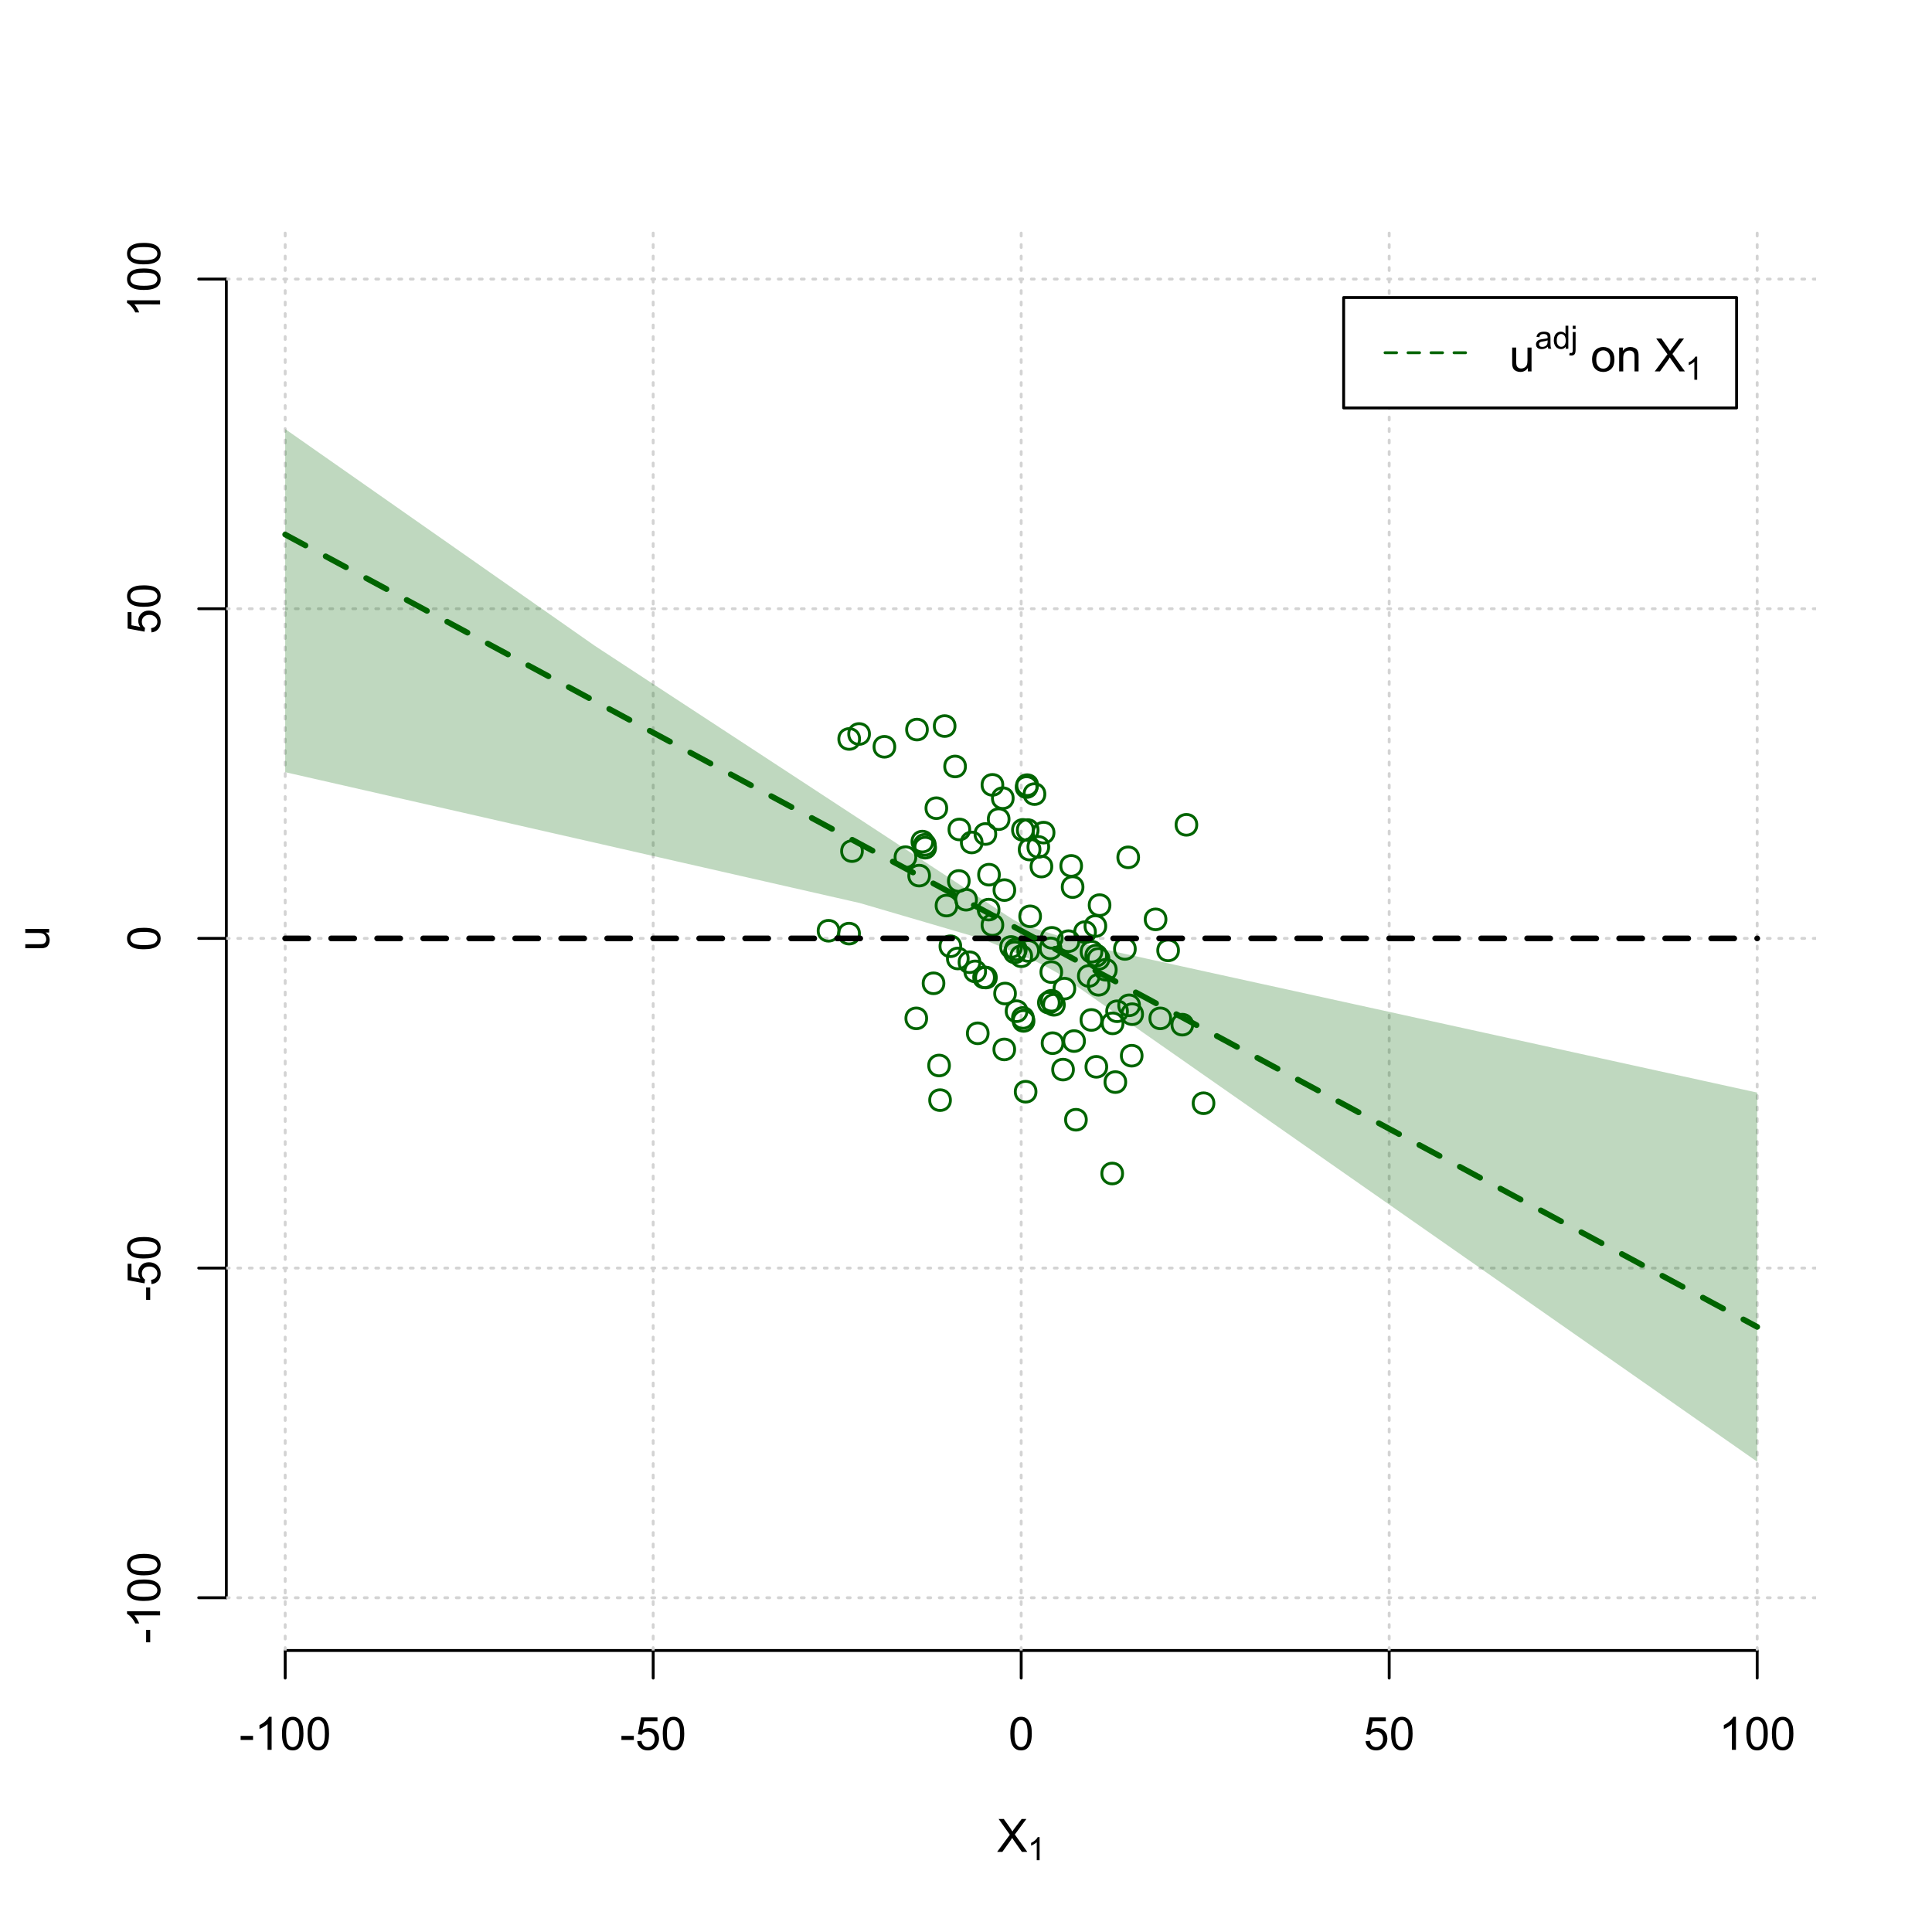 <?xml version="1.0" encoding="UTF-8"?>
<svg xmlns="http://www.w3.org/2000/svg" xmlns:xlink="http://www.w3.org/1999/xlink" width="504pt" height="504pt" viewBox="0 0 504 504" version="1.1">
<defs>
<g>
<symbol overflow="visible" id="glyph0-0">
<path style="stroke:none;" d="M 1.5 0 L 1.5 -7.5 L 7.5 -7.5 L 7.5 0 Z M 1.688 -0.188 L 7.312 -0.188 L 7.312 -7.312 L 1.688 -7.312 Z M 1.688 -0.188 "/>
</symbol>
<symbol overflow="visible" id="glyph0-1">
<path style="stroke:none;" d="M 0.055 0 L 3.375 -4.477 L 0.445 -8.59 L 1.797 -8.59 L 3.359 -6.387 C 3.68 -5.93 3.91 -5.578 4.047 -5.332 C 4.238 -5.645 4.465 -5.969 4.727 -6.312 L 6.457 -8.59 L 7.695 -8.59 L 4.676 -4.539 L 7.93 0 L 6.523 0 L 4.359 -3.062 C 4.238 -3.238 4.113 -3.43 3.984 -3.641 C 3.789 -3.324 3.652 -3.109 3.574 -2.992 L 1.418 0 Z M 0.055 0 "/>
</symbol>
<symbol overflow="visible" id="glyph0-2">
<path style="stroke:none;" d="M 0.383 -2.578 L 0.383 -3.641 L 3.621 -3.641 L 3.621 -2.578 Z M 0.383 -2.578 "/>
</symbol>
<symbol overflow="visible" id="glyph0-3">
<path style="stroke:none;" d="M 4.469 0 L 3.414 0 L 3.414 -6.719 C 3.16 -6.477 2.828 -6.234 2.414 -5.996 C 2 -5.75 1.629 -5.57 1.305 -5.449 L 1.305 -6.469 C 1.895 -6.742 2.41 -7.078 2.852 -7.477 C 3.293 -7.871 3.605 -8.254 3.789 -8.625 L 4.469 -8.625 Z M 4.469 0 "/>
</symbol>
<symbol overflow="visible" id="glyph0-4">
<path style="stroke:none;" d="M 0.5 -4.234 C 0.496 -5.246 0.602 -6.062 0.812 -6.688 C 1.02 -7.305 1.328 -7.785 1.742 -8.121 C 2.148 -8.457 2.668 -8.625 3.297 -8.625 C 3.758 -8.625 4.164 -8.531 4.512 -8.348 C 4.855 -8.16 5.141 -7.891 5.371 -7.543 C 5.594 -7.191 5.773 -6.766 5.906 -6.266 C 6.035 -5.762 6.098 -5.086 6.102 -4.234 C 6.098 -3.227 5.996 -2.414 5.789 -1.797 C 5.578 -1.176 5.266 -0.695 4.859 -0.359 C 4.445 -0.02 3.926 0.145 3.297 0.148 C 2.465 0.145 1.816 -0.148 1.348 -0.742 C 0.781 -1.457 0.496 -2.621 0.5 -4.234 Z M 1.582 -4.234 C 1.582 -2.824 1.746 -1.887 2.074 -1.418 C 2.402 -0.949 2.809 -0.715 3.297 -0.719 C 3.777 -0.715 4.184 -0.949 4.52 -1.422 C 4.848 -1.887 5.016 -2.824 5.016 -4.234 C 5.016 -5.648 4.848 -6.59 4.52 -7.055 C 4.184 -7.516 3.773 -7.746 3.289 -7.75 C 2.801 -7.746 2.414 -7.543 2.125 -7.137 C 1.762 -6.613 1.582 -5.645 1.582 -4.234 Z M 1.582 -4.234 "/>
</symbol>
<symbol overflow="visible" id="glyph0-5">
<path style="stroke:none;" d="M 0.5 -2.25 L 1.605 -2.344 C 1.684 -1.805 1.871 -1.398 2.176 -1.125 C 2.473 -0.852 2.836 -0.715 3.258 -0.719 C 3.766 -0.715 4.195 -0.906 4.547 -1.293 C 4.898 -1.672 5.074 -2.18 5.074 -2.82 C 5.074 -3.414 4.902 -3.891 4.566 -4.242 C 4.227 -4.59 3.785 -4.762 3.242 -4.766 C 2.898 -4.762 2.594 -4.684 2.32 -4.531 C 2.047 -4.375 1.832 -4.176 1.676 -3.93 L 0.688 -4.062 L 1.516 -8.473 L 5.789 -8.473 L 5.789 -7.465 L 2.359 -7.465 L 1.898 -5.156 C 2.414 -5.516 2.953 -5.695 3.523 -5.695 C 4.27 -5.695 4.902 -5.434 5.422 -4.914 C 5.934 -4.395 6.191 -3.727 6.195 -2.914 C 6.191 -2.133 5.965 -1.461 5.516 -0.898 C 4.961 -0.199 4.211 0.145 3.258 0.148 C 2.477 0.145 1.836 -0.07 1.344 -0.508 C 0.844 -0.941 0.562 -1.523 0.5 -2.25 Z M 0.5 -2.25 "/>
</symbol>
<symbol overflow="visible" id="glyph0-6">
<path style="stroke:none;" d="M 4.867 0 L 4.867 -0.914 C 4.379 -0.211 3.723 0.141 2.895 0.141 C 2.527 0.141 2.184 0.07 1.867 -0.07 C 1.547 -0.211 1.309 -0.387 1.156 -0.602 C 1 -0.812 0.895 -1.074 0.832 -1.383 C 0.785 -1.59 0.762 -1.918 0.766 -2.367 L 0.766 -6.223 L 1.82 -6.223 L 1.82 -2.773 C 1.816 -2.219 1.84 -1.848 1.887 -1.656 C 1.949 -1.379 2.09 -1.16 2.309 -1.004 C 2.523 -0.84 2.789 -0.762 3.105 -0.766 C 3.418 -0.762 3.715 -0.844 3.996 -1.008 C 4.273 -1.172 4.469 -1.391 4.586 -1.672 C 4.699 -1.949 4.758 -2.355 4.758 -2.891 L 4.758 -6.223 L 5.812 -6.223 L 5.812 0 Z M 4.867 0 "/>
</symbol>
<symbol overflow="visible" id="glyph0-7">
<path style="stroke:none;" d=""/>
</symbol>
<symbol overflow="visible" id="glyph0-8">
<path style="stroke:none;" d="M 0.398 -3.109 C 0.398 -4.262 0.719 -5.117 1.359 -5.672 C 1.895 -6.133 2.547 -6.363 3.316 -6.363 C 4.172 -6.363 4.871 -6.082 5.414 -5.52 C 5.953 -4.957 6.223 -4.184 6.227 -3.199 C 6.223 -2.398 6.102 -1.766 5.867 -1.309 C 5.625 -0.848 5.277 -0.492 4.82 -0.238 C 4.359 0.016 3.859 0.141 3.316 0.141 C 2.441 0.141 1.734 -0.137 1.203 -0.695 C 0.664 -1.254 0.398 -2.059 0.398 -3.109 Z M 1.484 -3.109 C 1.48 -2.309 1.656 -1.711 2.004 -1.32 C 2.348 -0.922 2.785 -0.727 3.316 -0.727 C 3.84 -0.727 4.273 -0.926 4.621 -1.324 C 4.969 -1.723 5.145 -2.328 5.145 -3.148 C 5.145 -3.914 4.969 -4.496 4.617 -4.895 C 4.266 -5.289 3.832 -5.488 3.316 -5.492 C 2.785 -5.488 2.348 -5.293 2.004 -4.898 C 1.656 -4.5 1.48 -3.902 1.484 -3.109 Z M 1.484 -3.109 "/>
</symbol>
<symbol overflow="visible" id="glyph0-9">
<path style="stroke:none;" d="M 0.789 0 L 0.789 -6.223 L 1.742 -6.223 L 1.742 -5.336 C 2.195 -6.02 2.855 -6.363 3.719 -6.363 C 4.09 -6.363 4.434 -6.293 4.754 -6.16 C 5.066 -6.023 5.305 -5.848 5.461 -5.633 C 5.617 -5.41 5.727 -5.152 5.789 -4.852 C 5.828 -4.656 5.848 -4.312 5.848 -3.828 L 5.848 0 L 4.793 0 L 4.793 -3.785 C 4.793 -4.215 4.75 -4.535 4.668 -4.75 C 4.586 -4.961 4.441 -5.129 4.234 -5.258 C 4.023 -5.383 3.777 -5.449 3.5 -5.449 C 3.047 -5.449 2.66 -5.305 2.332 -5.02 C 2.004 -4.734 1.84 -4.195 1.844 -3.398 L 1.844 0 Z M 0.789 0 "/>
</symbol>
<symbol overflow="visible" id="glyph1-0">
<path style="stroke:none;" d="M 1.051 0 L 1.051 -5.25 L 5.25 -5.25 L 5.25 0 Z M 1.18 -0.133 L 5.117 -0.133 L 5.117 -5.117 L 1.18 -5.117 Z M 1.18 -0.133 "/>
</symbol>
<symbol overflow="visible" id="glyph1-1">
<path style="stroke:none;" d="M 3.129 0 L 2.391 0 L 2.391 -4.703 C 2.211 -4.531 1.977 -4.363 1.691 -4.195 C 1.398 -4.023 1.141 -3.895 0.914 -3.812 L 0.914 -4.527 C 1.328 -4.719 1.688 -4.953 1.996 -5.234 C 2.305 -5.508 2.523 -5.777 2.652 -6.039 L 3.129 -6.039 Z M 3.129 0 "/>
</symbol>
<symbol overflow="visible" id="glyph1-2">
<path style="stroke:none;" d="M 3.395 -0.539 C 3.117 -0.305 2.855 -0.137 2.605 -0.043 C 2.352 0.051 2.082 0.094 1.793 0.098 C 1.312 0.094 0.941 -0.02 0.688 -0.25 C 0.43 -0.48 0.305 -0.781 0.305 -1.148 C 0.305 -1.359 0.352 -1.551 0.449 -1.73 C 0.543 -1.902 0.668 -2.047 0.828 -2.156 C 0.984 -2.262 1.164 -2.34 1.363 -2.398 C 1.504 -2.434 1.723 -2.473 2.02 -2.512 C 2.609 -2.578 3.047 -2.664 3.336 -2.766 C 3.336 -2.867 3.34 -2.93 3.34 -2.957 C 3.34 -3.258 3.27 -3.469 3.129 -3.594 C 2.941 -3.758 2.66 -3.844 2.289 -3.844 C 1.941 -3.844 1.684 -3.781 1.52 -3.66 C 1.348 -3.535 1.227 -3.32 1.152 -3.016 L 0.43 -3.113 C 0.492 -3.418 0.602 -3.668 0.754 -3.863 C 0.902 -4.051 1.121 -4.199 1.406 -4.301 C 1.688 -4.402 2.016 -4.453 2.395 -4.453 C 2.766 -4.453 3.066 -4.406 3.301 -4.32 C 3.527 -4.23 3.699 -4.121 3.812 -3.992 C 3.918 -3.855 3.996 -3.691 4.043 -3.492 C 4.066 -3.363 4.078 -3.133 4.082 -2.809 L 4.082 -1.824 C 4.078 -1.137 4.094 -0.703 4.129 -0.523 C 4.156 -0.336 4.219 -0.164 4.316 0 L 3.543 0 C 3.465 -0.152 3.414 -0.332 3.395 -0.539 Z M 3.336 -2.188 C 3.062 -2.074 2.66 -1.98 2.129 -1.906 C 1.82 -1.859 1.605 -1.812 1.484 -1.758 C 1.355 -1.703 1.258 -1.621 1.191 -1.52 C 1.121 -1.41 1.09 -1.293 1.09 -1.168 C 1.09 -0.969 1.164 -0.805 1.312 -0.676 C 1.461 -0.543 1.68 -0.48 1.969 -0.48 C 2.25 -0.48 2.5 -0.539 2.727 -0.664 C 2.945 -0.785 3.109 -0.957 3.215 -1.176 C 3.293 -1.34 3.332 -1.586 3.336 -1.914 Z M 3.336 -2.188 "/>
</symbol>
<symbol overflow="visible" id="glyph1-3">
<path style="stroke:none;" d="M 3.379 0 L 3.379 -0.551 C 3.102 -0.121 2.695 0.094 2.16 0.098 C 1.812 0.094 1.492 0 1.203 -0.188 C 0.906 -0.379 0.68 -0.645 0.523 -0.988 C 0.359 -1.328 0.281 -1.723 0.285 -2.172 C 0.281 -2.605 0.355 -3 0.504 -3.355 C 0.648 -3.707 0.863 -3.977 1.156 -4.168 C 1.441 -4.355 1.766 -4.453 2.129 -4.453 C 2.387 -4.453 2.621 -4.395 2.828 -4.285 C 3.031 -4.172 3.199 -4.031 3.332 -3.855 L 3.332 -6.012 L 4.066 -6.012 L 4.066 0 Z M 1.047 -2.172 C 1.043 -1.613 1.16 -1.195 1.398 -0.922 C 1.629 -0.641 1.906 -0.504 2.23 -0.508 C 2.551 -0.504 2.824 -0.637 3.051 -0.902 C 3.273 -1.168 3.387 -1.57 3.391 -2.113 C 3.387 -2.707 3.273 -3.145 3.047 -3.426 C 2.816 -3.703 2.531 -3.844 2.199 -3.844 C 1.867 -3.844 1.594 -3.707 1.375 -3.441 C 1.152 -3.168 1.043 -2.746 1.047 -2.172 Z M 1.047 -2.172 "/>
</symbol>
<symbol overflow="visible" id="glyph1-4">
<path style="stroke:none;" d="M 0.551 -5.156 L 0.551 -6.012 L 1.289 -6.012 L 1.289 -5.156 Z M -0.387 1.691 L -0.246 1.062 C -0.098 1.098 0.016 1.117 0.102 1.121 C 0.25 1.117 0.363 1.066 0.438 0.969 C 0.512 0.867 0.551 0.621 0.551 0.223 L 0.551 -4.355 L 1.289 -4.355 L 1.289 0.238 C 1.289 0.773 1.219 1.148 1.078 1.359 C 0.898 1.633 0.602 1.77 0.191 1.77 C -0.008 1.77 -0.199 1.742 -0.387 1.691 Z M -0.387 1.691 "/>
</symbol>
<symbol overflow="visible" id="glyph2-0">
<path style="stroke:none;" d="M 0 -1.5 L -7.5 -1.5 L -7.5 -7.5 L 0 -7.5 Z M -0.188 -1.688 L -0.188 -7.312 L -7.312 -7.312 L -7.312 -1.688 Z M -0.188 -1.688 "/>
</symbol>
<symbol overflow="visible" id="glyph2-1">
<path style="stroke:none;" d="M 0 -4.867 L -0.914 -4.867 C -0.211 -4.379 0.141 -3.723 0.141 -2.895 C 0.141 -2.527 0.07 -2.184 -0.07 -1.867 C -0.211 -1.547 -0.387 -1.309 -0.598 -1.156 C -0.809 -1 -1.07 -0.895 -1.383 -0.832 C -1.59 -0.789 -1.918 -0.766 -2.367 -0.77 L -6.223 -0.77 L -6.223 -1.824 L -2.773 -1.824 C -2.219 -1.82 -1.848 -1.844 -1.656 -1.887 C -1.379 -1.949 -1.16 -2.09 -1.004 -2.309 C -0.84 -2.523 -0.762 -2.789 -0.766 -3.105 C -0.762 -3.418 -0.844 -3.715 -1.008 -3.996 C -1.172 -4.273 -1.391 -4.469 -1.672 -4.586 C -1.945 -4.699 -2.352 -4.758 -2.887 -4.758 L -6.223 -4.758 L -6.223 -5.812 L 0 -5.812 Z M 0 -4.867 "/>
</symbol>
<symbol overflow="visible" id="glyph2-2">
<path style="stroke:none;" d="M -2.578 -0.383 L -3.641 -0.383 L -3.641 -3.621 L -2.578 -3.621 Z M -2.578 -0.383 "/>
</symbol>
<symbol overflow="visible" id="glyph2-3">
<path style="stroke:none;" d="M 0 -4.469 L 0 -3.414 L -6.719 -3.418 C -6.477 -3.16 -6.234 -2.828 -5.996 -2.418 C -5.75 -2.004 -5.57 -1.633 -5.449 -1.309 L -6.469 -1.309 C -6.742 -1.895 -7.078 -2.41 -7.477 -2.852 C -7.871 -3.293 -8.254 -3.605 -8.625 -3.793 L -8.625 -4.473 Z M 0 -4.469 "/>
</symbol>
<symbol overflow="visible" id="glyph2-4">
<path style="stroke:none;" d="M -4.234 -0.5 C -5.246 -0.496 -6.062 -0.602 -6.688 -0.812 C -7.305 -1.02 -7.785 -1.328 -8.121 -1.742 C -8.457 -2.152 -8.625 -2.672 -8.625 -3.301 C -8.625 -3.758 -8.531 -4.164 -8.348 -4.512 C -8.16 -4.859 -7.891 -5.145 -7.543 -5.371 C -7.191 -5.594 -6.766 -5.773 -6.266 -5.906 C -5.762 -6.035 -5.086 -6.098 -4.234 -6.102 C -3.223 -6.098 -2.41 -5.996 -1.793 -5.789 C -1.176 -5.578 -0.695 -5.266 -0.359 -4.859 C -0.02 -4.445 0.145 -3.926 0.148 -3.297 C 0.145 -2.465 -0.148 -1.816 -0.742 -1.348 C -1.457 -0.781 -2.621 -0.496 -4.234 -0.5 Z M -4.234 -1.582 C -2.824 -1.582 -1.887 -1.746 -1.418 -2.074 C -0.949 -2.402 -0.715 -2.809 -0.719 -3.297 C -0.715 -3.777 -0.949 -4.184 -1.422 -4.52 C -1.887 -4.848 -2.824 -5.016 -4.234 -5.016 C -5.648 -5.016 -6.59 -4.848 -7.055 -4.52 C -7.516 -4.188 -7.746 -3.777 -7.75 -3.289 C -7.746 -2.801 -7.543 -2.414 -7.137 -2.129 C -6.613 -1.762 -5.645 -1.582 -4.234 -1.582 Z M -4.234 -1.582 "/>
</symbol>
<symbol overflow="visible" id="glyph2-5">
<path style="stroke:none;" d="M -2.25 -0.5 L -2.344 -1.605 C -1.805 -1.684 -1.398 -1.871 -1.125 -2.176 C -0.852 -2.473 -0.715 -2.836 -0.719 -3.258 C -0.715 -3.766 -0.906 -4.195 -1.293 -4.547 C -1.672 -4.898 -2.18 -5.074 -2.816 -5.074 C -3.414 -5.074 -3.891 -4.902 -4.242 -4.566 C -4.59 -4.227 -4.762 -3.785 -4.766 -3.242 C -4.762 -2.898 -4.684 -2.594 -4.531 -2.32 C -4.375 -2.047 -4.176 -1.832 -3.93 -1.676 L -4.062 -0.688 L -8.473 -1.52 L -8.473 -5.789 L -7.465 -5.789 L -7.465 -2.363 L -5.156 -1.898 C -5.516 -2.414 -5.695 -2.953 -5.695 -3.523 C -5.695 -4.27 -5.434 -4.902 -4.914 -5.422 C -4.395 -5.934 -3.727 -6.191 -2.91 -6.195 C -2.133 -6.191 -1.461 -5.965 -0.895 -5.516 C -0.199 -4.961 0.145 -4.211 0.148 -3.258 C 0.145 -2.477 -0.07 -1.836 -0.508 -1.344 C -0.941 -0.848 -1.523 -0.566 -2.25 -0.5 Z M -2.25 -0.5 "/>
</symbol>
</g>
<clipPath id="clip1">
  <path d="M 74 59.039 L 75 59.039 L 75 430.559 L 74 430.559 Z M 74 59.039 "/>
</clipPath>
<clipPath id="clip2">
  <path d="M 170 59.039 L 171 59.039 L 171 430.559 L 170 430.559 Z M 170 59.039 "/>
</clipPath>
<clipPath id="clip3">
  <path d="M 266 59.039 L 267 59.039 L 267 430.559 L 266 430.559 Z M 266 59.039 "/>
</clipPath>
<clipPath id="clip4">
  <path d="M 362 59.039 L 363 59.039 L 363 430.559 L 362 430.559 Z M 362 59.039 "/>
</clipPath>
<clipPath id="clip5">
  <path d="M 458 59.039 L 459 59.039 L 459 430.559 L 458 430.559 Z M 458 59.039 "/>
</clipPath>
<clipPath id="clip6">
  <path d="M 59.039 416 L 473.758 416 L 473.758 418 L 59.039 418 Z M 59.039 416 "/>
</clipPath>
<clipPath id="clip7">
  <path d="M 59.039 330 L 473.758 330 L 473.758 332 L 59.039 332 Z M 59.039 330 "/>
</clipPath>
<clipPath id="clip8">
  <path d="M 59.039 244 L 473.758 244 L 473.758 246 L 59.039 246 Z M 59.039 244 "/>
</clipPath>
<clipPath id="clip9">
  <path d="M 59.039 158 L 473.758 158 L 473.758 160 L 59.039 160 Z M 59.039 158 "/>
</clipPath>
<clipPath id="clip10">
  <path d="M 59.039 72 L 473.758 72 L 473.758 74 L 59.039 74 Z M 59.039 72 "/>
</clipPath>
</defs>
<g id="surface4056">
<rect x="0" y="0" width="504" height="504" style="fill:rgb(100%,100%,100%);fill-opacity:1;stroke:none;"/>
<g style="fill:rgb(0%,0%,0%);fill-opacity:1;">
  <use xlink:href="#glyph0-1" x="260.062" y="483.102"/>
</g>
<g style="fill:rgb(0%,0%,0%);fill-opacity:1;">
  <use xlink:href="#glyph1-1" x="268.066" y="485.281"/>
</g>
<g style="fill:rgb(0%,0%,0%);fill-opacity:1;">
  <use xlink:href="#glyph2-1" x="12.82" y="248.137"/>
</g>
<path style="fill:none;stroke-width:0.75;stroke-linecap:round;stroke-linejoin:round;stroke:rgb(0%,0%,0%);stroke-opacity:1;stroke-miterlimit:10;" d="M 74.398 430.559 L 458.398 430.559 "/>
<path style="fill:none;stroke-width:0.75;stroke-linecap:round;stroke-linejoin:round;stroke:rgb(0%,0%,0%);stroke-opacity:1;stroke-miterlimit:10;" d="M 74.398 430.559 L 74.398 437.762 "/>
<path style="fill:none;stroke-width:0.75;stroke-linecap:round;stroke-linejoin:round;stroke:rgb(0%,0%,0%);stroke-opacity:1;stroke-miterlimit:10;" d="M 170.398 430.559 L 170.398 437.762 "/>
<path style="fill:none;stroke-width:0.75;stroke-linecap:round;stroke-linejoin:round;stroke:rgb(0%,0%,0%);stroke-opacity:1;stroke-miterlimit:10;" d="M 266.398 430.559 L 266.398 437.762 "/>
<path style="fill:none;stroke-width:0.75;stroke-linecap:round;stroke-linejoin:round;stroke:rgb(0%,0%,0%);stroke-opacity:1;stroke-miterlimit:10;" d="M 362.398 430.559 L 362.398 437.762 "/>
<path style="fill:none;stroke-width:0.75;stroke-linecap:round;stroke-linejoin:round;stroke:rgb(0%,0%,0%);stroke-opacity:1;stroke-miterlimit:10;" d="M 458.398 430.559 L 458.398 437.762 "/>
<g style="fill:rgb(0%,0%,0%);fill-opacity:1;">
  <use xlink:href="#glyph0-2" x="62.391" y="456.48"/>
  <use xlink:href="#glyph0-3" x="66.387" y="456.48"/>
  <use xlink:href="#glyph0-4" x="73.061" y="456.48"/>
  <use xlink:href="#glyph0-4" x="79.734" y="456.48"/>
</g>
<g style="fill:rgb(0%,0%,0%);fill-opacity:1;">
  <use xlink:href="#glyph0-2" x="161.727" y="456.48"/>
  <use xlink:href="#glyph0-5" x="165.723" y="456.48"/>
  <use xlink:href="#glyph0-4" x="172.396" y="456.48"/>
</g>
<g style="fill:rgb(0%,0%,0%);fill-opacity:1;">
  <use xlink:href="#glyph0-4" x="263.062" y="456.48"/>
</g>
<g style="fill:rgb(0%,0%,0%);fill-opacity:1;">
  <use xlink:href="#glyph0-5" x="355.727" y="456.48"/>
  <use xlink:href="#glyph0-4" x="362.4" y="456.48"/>
</g>
<g style="fill:rgb(0%,0%,0%);fill-opacity:1;">
  <use xlink:href="#glyph0-3" x="448.387" y="456.48"/>
  <use xlink:href="#glyph0-4" x="455.061" y="456.48"/>
  <use xlink:href="#glyph0-4" x="461.734" y="456.48"/>
</g>
<path style="fill:none;stroke-width:0.75;stroke-linecap:round;stroke-linejoin:round;stroke:rgb(0%,0%,0%);stroke-opacity:1;stroke-miterlimit:10;" d="M 59.039 416.801 L 59.039 72.801 "/>
<path style="fill:none;stroke-width:0.75;stroke-linecap:round;stroke-linejoin:round;stroke:rgb(0%,0%,0%);stroke-opacity:1;stroke-miterlimit:10;" d="M 59.039 416.801 L 51.84 416.801 "/>
<path style="fill:none;stroke-width:0.75;stroke-linecap:round;stroke-linejoin:round;stroke:rgb(0%,0%,0%);stroke-opacity:1;stroke-miterlimit:10;" d="M 59.039 330.801 L 51.84 330.801 "/>
<path style="fill:none;stroke-width:0.75;stroke-linecap:round;stroke-linejoin:round;stroke:rgb(0%,0%,0%);stroke-opacity:1;stroke-miterlimit:10;" d="M 59.039 244.801 L 51.84 244.801 "/>
<path style="fill:none;stroke-width:0.75;stroke-linecap:round;stroke-linejoin:round;stroke:rgb(0%,0%,0%);stroke-opacity:1;stroke-miterlimit:10;" d="M 59.039 158.801 L 51.84 158.801 "/>
<path style="fill:none;stroke-width:0.75;stroke-linecap:round;stroke-linejoin:round;stroke:rgb(0%,0%,0%);stroke-opacity:1;stroke-miterlimit:10;" d="M 59.039 72.801 L 51.84 72.801 "/>
<g style="fill:rgb(0%,0%,0%);fill-opacity:1;">
  <use xlink:href="#glyph2-2" x="41.762" y="428.809"/>
  <use xlink:href="#glyph2-3" x="41.762" y="424.812"/>
  <use xlink:href="#glyph2-4" x="41.762" y="418.139"/>
  <use xlink:href="#glyph2-4" x="41.762" y="411.465"/>
</g>
<g style="fill:rgb(0%,0%,0%);fill-opacity:1;">
  <use xlink:href="#glyph2-2" x="41.762" y="339.473"/>
  <use xlink:href="#glyph2-5" x="41.762" y="335.477"/>
  <use xlink:href="#glyph2-4" x="41.762" y="328.803"/>
</g>
<g style="fill:rgb(0%,0%,0%);fill-opacity:1;">
  <use xlink:href="#glyph2-4" x="41.762" y="248.137"/>
</g>
<g style="fill:rgb(0%,0%,0%);fill-opacity:1;">
  <use xlink:href="#glyph2-5" x="41.762" y="165.473"/>
  <use xlink:href="#glyph2-4" x="41.762" y="158.799"/>
</g>
<g style="fill:rgb(0%,0%,0%);fill-opacity:1;">
  <use xlink:href="#glyph2-3" x="41.762" y="82.812"/>
  <use xlink:href="#glyph2-4" x="41.762" y="76.139"/>
  <use xlink:href="#glyph2-4" x="41.762" y="69.465"/>
</g>
<g clip-path="url(#clip1)" clip-rule="nonzero">
<path style="fill:none;stroke-width:0.75;stroke-linecap:round;stroke-linejoin:round;stroke:rgb(82.745%,82.745%,82.745%);stroke-opacity:1;stroke-dasharray:0.75,2.25;stroke-miterlimit:10;" d="M 74.398 430.559 L 74.398 59.039 "/>
</g>
<g clip-path="url(#clip2)" clip-rule="nonzero">
<path style="fill:none;stroke-width:0.75;stroke-linecap:round;stroke-linejoin:round;stroke:rgb(82.745%,82.745%,82.745%);stroke-opacity:1;stroke-dasharray:0.75,2.25;stroke-miterlimit:10;" d="M 170.398 430.559 L 170.398 59.039 "/>
</g>
<g clip-path="url(#clip3)" clip-rule="nonzero">
<path style="fill:none;stroke-width:0.75;stroke-linecap:round;stroke-linejoin:round;stroke:rgb(82.745%,82.745%,82.745%);stroke-opacity:1;stroke-dasharray:0.75,2.25;stroke-miterlimit:10;" d="M 266.398 430.559 L 266.398 59.039 "/>
</g>
<g clip-path="url(#clip4)" clip-rule="nonzero">
<path style="fill:none;stroke-width:0.75;stroke-linecap:round;stroke-linejoin:round;stroke:rgb(82.745%,82.745%,82.745%);stroke-opacity:1;stroke-dasharray:0.75,2.25;stroke-miterlimit:10;" d="M 362.398 430.559 L 362.398 59.039 "/>
</g>
<g clip-path="url(#clip5)" clip-rule="nonzero">
<path style="fill:none;stroke-width:0.75;stroke-linecap:round;stroke-linejoin:round;stroke:rgb(82.745%,82.745%,82.745%);stroke-opacity:1;stroke-dasharray:0.75,2.25;stroke-miterlimit:10;" d="M 458.398 430.559 L 458.398 59.039 "/>
</g>
<g clip-path="url(#clip6)" clip-rule="nonzero">
<path style="fill:none;stroke-width:0.75;stroke-linecap:round;stroke-linejoin:round;stroke:rgb(82.745%,82.745%,82.745%);stroke-opacity:1;stroke-dasharray:0.75,2.25;stroke-miterlimit:10;" d="M 59.039 416.801 L 473.762 416.801 "/>
</g>
<g clip-path="url(#clip7)" clip-rule="nonzero">
<path style="fill:none;stroke-width:0.75;stroke-linecap:round;stroke-linejoin:round;stroke:rgb(82.745%,82.745%,82.745%);stroke-opacity:1;stroke-dasharray:0.75,2.25;stroke-miterlimit:10;" d="M 59.039 330.801 L 473.762 330.801 "/>
</g>
<g clip-path="url(#clip8)" clip-rule="nonzero">
<path style="fill:none;stroke-width:0.75;stroke-linecap:round;stroke-linejoin:round;stroke:rgb(82.745%,82.745%,82.745%);stroke-opacity:1;stroke-dasharray:0.75,2.25;stroke-miterlimit:10;" d="M 59.039 244.801 L 473.762 244.801 "/>
</g>
<g clip-path="url(#clip9)" clip-rule="nonzero">
<path style="fill:none;stroke-width:0.75;stroke-linecap:round;stroke-linejoin:round;stroke:rgb(82.745%,82.745%,82.745%);stroke-opacity:1;stroke-dasharray:0.75,2.25;stroke-miterlimit:10;" d="M 59.039 158.801 L 473.762 158.801 "/>
</g>
<g clip-path="url(#clip10)" clip-rule="nonzero">
<path style="fill:none;stroke-width:0.75;stroke-linecap:round;stroke-linejoin:round;stroke:rgb(82.745%,82.745%,82.745%);stroke-opacity:1;stroke-dasharray:0.75,2.25;stroke-miterlimit:10;" d="M 59.039 72.801 L 473.762 72.801 "/>
</g>
<path style=" stroke:none;fill-rule:nonzero;fill:rgb(0%,39.216%,0%);fill-opacity:0.251;" d="M 74.398 72.801 L 74.398 111.926 L 76.32 113.27 L 78.238 114.613 L 80.16 115.957 L 82.078 117.305 L 85.922 119.992 L 87.84 121.336 L 89.762 122.68 L 91.68 124.023 L 93.602 125.367 L 95.52 126.711 L 97.441 128.055 L 99.359 129.398 L 101.281 130.742 L 103.199 132.086 L 105.121 133.434 L 107.039 134.777 L 108.961 136.121 L 110.879 137.465 L 112.801 138.809 L 114.719 140.152 L 116.641 141.496 L 118.559 142.84 L 120.48 144.184 L 122.398 145.527 L 124.32 146.871 L 126.238 148.215 L 128.16 149.562 L 130.078 150.906 L 133.922 153.594 L 135.84 154.938 L 137.762 156.281 L 139.68 157.625 L 141.602 158.969 L 143.52 160.312 L 145.441 161.656 L 147.359 163 L 149.281 164.348 L 151.199 165.691 L 153.121 167.035 L 155.039 168.379 L 156.961 169.648 L 158.879 170.902 L 160.801 172.16 L 162.719 173.418 L 164.641 174.672 L 166.559 175.93 L 168.48 177.188 L 170.398 178.445 L 172.32 179.699 L 174.238 180.957 L 176.16 182.215 L 178.078 183.469 L 181.922 185.984 L 183.84 187.238 L 185.762 188.496 L 187.68 189.754 L 189.602 191.012 L 191.52 192.266 L 193.441 193.523 L 195.359 194.781 L 197.281 196.035 L 199.199 197.293 L 201.121 198.551 L 203.039 199.809 L 204.961 201.062 L 206.879 202.32 L 208.801 203.578 L 210.719 204.832 L 212.641 206.09 L 214.559 207.348 L 216.48 208.602 L 218.398 209.859 L 220.32 211.117 L 222.238 212.375 L 224.16 213.629 L 226.078 214.887 L 228 216.145 L 229.922 217.398 L 231.84 218.656 L 233.762 219.914 L 235.68 221.172 L 237.602 222.426 L 239.52 223.684 L 241.441 224.941 L 243.359 226.195 L 245.281 227.453 L 247.199 228.711 L 249.121 229.965 L 251.039 231.223 L 252.961 232.48 L 254.879 233.738 L 256.801 234.992 L 258.719 236.25 L 260.641 237.508 L 262.559 238.762 L 264.48 239.996 L 266.398 240.996 L 268.32 241.73 L 270.238 242.32 L 272.16 242.91 L 274.078 243.5 L 277.922 244.68 L 279.84 245.27 L 281.762 245.859 L 283.68 246.449 L 285.602 247.039 L 287.52 247.531 L 289.441 247.953 L 291.359 248.375 L 293.281 248.797 L 295.199 249.215 L 297.121 249.637 L 299.039 250.059 L 300.961 250.48 L 302.879 250.902 L 304.801 251.324 L 306.719 251.746 L 308.641 252.164 L 310.559 252.586 L 312.48 253.008 L 314.398 253.43 L 316.32 253.852 L 318.238 254.273 L 320.16 254.691 L 322.078 255.113 L 325.922 255.957 L 327.84 256.379 L 329.762 256.801 L 331.68 257.219 L 333.602 257.641 L 335.52 258.062 L 337.441 258.484 L 339.359 258.906 L 341.281 259.328 L 343.199 259.75 L 345.121 260.168 L 347.039 260.59 L 348.961 261.012 L 350.879 261.434 L 352.801 261.855 L 354.719 262.277 L 356.641 262.695 L 358.559 263.117 L 360.48 263.539 L 362.398 263.961 L 364.32 264.383 L 366.238 264.805 L 368.16 265.223 L 370.078 265.645 L 373.922 266.488 L 375.84 266.91 L 377.762 267.332 L 379.68 267.754 L 381.602 268.172 L 383.52 268.594 L 385.441 269.016 L 387.359 269.438 L 389.281 269.859 L 391.199 270.281 L 393.121 270.699 L 395.039 271.121 L 396.961 271.543 L 398.879 271.965 L 400.801 272.387 L 402.719 272.809 L 404.641 273.227 L 406.559 273.648 L 408.48 274.07 L 410.398 274.492 L 412.32 274.914 L 414.238 275.336 L 416.16 275.754 L 418.078 276.176 L 421.922 277.02 L 423.84 277.441 L 425.762 277.863 L 427.68 278.285 L 429.602 278.703 L 431.52 279.125 L 433.441 279.547 L 435.359 279.969 L 437.281 280.391 L 439.199 280.812 L 441.121 281.23 L 443.039 281.652 L 444.961 282.074 L 446.879 282.496 L 448.801 282.918 L 450.719 283.34 L 452.641 283.758 L 454.559 284.18 L 456.48 284.602 L 458.398 285.023 L 458.398 416.801 L 458.398 381.312 L 456.48 379.969 L 454.559 378.629 L 452.641 377.285 L 450.719 375.945 L 448.801 374.602 L 446.879 373.262 L 444.961 371.918 L 443.039 370.578 L 441.121 369.234 L 439.199 367.895 L 437.281 366.551 L 435.359 365.211 L 433.441 363.871 L 431.52 362.527 L 429.602 361.188 L 427.68 359.844 L 425.762 358.504 L 423.84 357.16 L 421.922 355.82 L 420 354.477 L 418.078 353.137 L 416.16 351.793 L 414.238 350.453 L 412.32 349.109 L 410.398 347.77 L 408.48 346.426 L 406.559 345.086 L 404.641 343.746 L 402.719 342.402 L 400.801 341.062 L 398.879 339.719 L 396.961 338.379 L 395.039 337.035 L 393.121 335.695 L 391.199 334.352 L 389.281 333.012 L 387.359 331.668 L 385.441 330.328 L 383.52 328.984 L 381.602 327.645 L 379.68 326.305 L 377.762 324.961 L 375.84 323.621 L 373.922 322.277 L 372 320.938 L 370.078 319.594 L 368.16 318.254 L 366.238 316.91 L 364.32 315.57 L 362.398 314.227 L 360.48 312.887 L 358.559 311.543 L 356.641 310.203 L 354.719 308.863 L 352.801 307.52 L 350.879 306.18 L 348.961 304.836 L 347.039 303.496 L 345.121 302.152 L 343.199 300.812 L 341.281 299.469 L 339.359 298.129 L 337.441 296.785 L 335.52 295.445 L 333.602 294.102 L 331.68 292.762 L 329.762 291.418 L 327.84 290.078 L 325.922 288.738 L 324 287.395 L 322.078 286.055 L 320.16 284.711 L 318.238 283.371 L 316.32 282.027 L 314.398 280.688 L 312.48 279.344 L 310.559 278.004 L 308.641 276.66 L 306.719 275.32 L 304.801 273.977 L 302.879 272.637 L 300.961 271.297 L 299.039 269.953 L 297.121 268.613 L 295.199 267.27 L 293.281 265.93 L 291.359 264.586 L 289.441 263.246 L 287.52 261.902 L 285.602 260.562 L 283.68 259.219 L 281.762 257.879 L 279.84 256.535 L 277.922 255.195 L 276 253.891 L 274.078 252.824 L 272.16 251.77 L 270.238 250.828 L 268.32 250.012 L 266.398 249.203 L 264.48 248.395 L 262.559 247.586 L 260.641 246.777 L 258.719 245.969 L 256.801 245.16 L 254.879 244.539 L 252.961 243.973 L 251.039 243.41 L 249.121 242.848 L 247.199 242.285 L 245.281 241.723 L 243.359 241.16 L 241.441 240.598 L 239.52 240.035 L 237.602 239.473 L 235.68 238.91 L 233.762 238.348 L 231.84 237.785 L 229.922 237.223 L 226.078 236.098 L 224.16 235.543 L 222.238 235.105 L 220.32 234.668 L 218.398 234.23 L 216.48 233.797 L 214.559 233.359 L 212.641 232.922 L 210.719 232.484 L 208.801 232.047 L 206.879 231.609 L 204.961 231.172 L 203.039 230.734 L 201.121 230.297 L 199.199 229.859 L 197.281 229.422 L 195.359 228.984 L 193.441 228.547 L 191.52 228.109 L 189.602 227.672 L 187.68 227.234 L 185.762 226.797 L 183.84 226.359 L 181.922 225.926 L 178.078 225.051 L 176.16 224.613 L 174.238 224.176 L 172.32 223.738 L 170.398 223.301 L 168.48 222.863 L 166.559 222.426 L 164.641 221.988 L 162.719 221.551 L 160.801 221.113 L 158.879 220.676 L 156.961 220.238 L 155.039 219.801 L 153.121 219.363 L 151.199 218.926 L 149.281 218.488 L 147.359 218.051 L 145.441 217.617 L 143.52 217.18 L 141.602 216.742 L 139.68 216.305 L 137.762 215.867 L 135.84 215.43 L 133.922 214.992 L 130.078 214.117 L 128.16 213.68 L 126.238 213.242 L 124.32 212.805 L 122.398 212.367 L 120.48 211.93 L 118.559 211.492 L 116.641 211.055 L 114.719 210.617 L 112.801 210.18 L 110.879 209.746 L 108.961 209.309 L 107.039 208.871 L 105.121 208.434 L 103.199 207.996 L 101.281 207.559 L 99.359 207.121 L 97.441 206.684 L 95.52 206.246 L 93.602 205.809 L 91.68 205.371 L 89.762 204.934 L 87.84 204.496 L 85.922 204.059 L 82.078 203.184 L 80.16 202.746 L 78.238 202.309 L 76.32 201.871 L 74.398 201.438 Z M 74.398 72.801 "/>
<path style="fill:none;stroke-width:0.75;stroke-linecap:round;stroke-linejoin:round;stroke:rgb(0%,39.216%,0%);stroke-opacity:1;stroke-miterlimit:10;" d="M 276.32 261.566 C 276.32 265.164 270.918 265.164 270.918 261.566 C 270.918 257.965 276.32 257.965 276.32 261.566 "/>
<path style="fill:none;stroke-width:0.75;stroke-linecap:round;stroke-linejoin:round;stroke:rgb(0%,39.216%,0%);stroke-opacity:1;stroke-miterlimit:10;" d="M 274.379 226.059 C 274.379 229.656 268.977 229.656 268.977 226.059 C 268.977 222.457 274.379 222.457 274.379 226.059 "/>
<path style="fill:none;stroke-width:0.75;stroke-linecap:round;stroke-linejoin:round;stroke:rgb(0%,39.216%,0%);stroke-opacity:1;stroke-miterlimit:10;" d="M 292.953 266.965 C 292.953 270.562 287.551 270.562 287.551 266.965 C 287.551 263.363 292.953 263.363 292.953 266.965 "/>
<path style="fill:none;stroke-width:0.75;stroke-linecap:round;stroke-linejoin:round;stroke:rgb(0%,39.216%,0%);stroke-opacity:1;stroke-miterlimit:10;" d="M 249.609 236.238 C 249.609 239.836 244.211 239.836 244.211 236.238 C 244.211 232.637 249.609 232.637 249.609 236.238 "/>
<path style="fill:none;stroke-width:0.75;stroke-linecap:round;stroke-linejoin:round;stroke:rgb(0%,39.216%,0%);stroke-opacity:1;stroke-miterlimit:10;" d="M 270.801 216.539 C 270.801 220.137 265.402 220.137 265.402 216.539 C 265.402 212.938 270.801 212.938 270.801 216.539 "/>
<path style="fill:none;stroke-width:0.75;stroke-linecap:round;stroke-linejoin:round;stroke:rgb(0%,39.216%,0%);stroke-opacity:1;stroke-miterlimit:10;" d="M 316.664 287.805 C 316.664 291.402 311.266 291.402 311.266 287.805 C 311.266 284.203 316.664 284.203 316.664 287.805 "/>
<path style="fill:none;stroke-width:0.75;stroke-linecap:round;stroke-linejoin:round;stroke:rgb(0%,39.216%,0%);stroke-opacity:1;stroke-miterlimit:10;" d="M 297.25 262.258 C 297.25 265.855 291.848 265.855 291.848 262.258 C 291.848 258.656 297.25 258.656 297.25 262.258 "/>
<path style="fill:none;stroke-width:0.75;stroke-linecap:round;stroke-linejoin:round;stroke:rgb(0%,39.216%,0%);stroke-opacity:1;stroke-miterlimit:10;" d="M 294.113 263.805 C 294.113 267.406 288.711 267.406 288.711 263.805 C 288.711 260.207 294.113 260.207 294.113 263.805 "/>
<path style="fill:none;stroke-width:0.75;stroke-linecap:round;stroke-linejoin:round;stroke:rgb(0%,39.216%,0%);stroke-opacity:1;stroke-miterlimit:10;" d="M 259.898 255.012 C 259.898 258.613 254.5 258.613 254.5 255.012 C 254.5 251.414 259.898 251.414 259.898 255.012 "/>
<path style="fill:none;stroke-width:0.75;stroke-linecap:round;stroke-linejoin:round;stroke:rgb(0%,39.216%,0%);stroke-opacity:1;stroke-miterlimit:10;" d="M 267.449 248.441 C 267.449 252.043 262.051 252.043 262.051 248.441 C 262.051 244.84 267.449 244.84 267.449 248.441 "/>
<path style="fill:none;stroke-width:0.75;stroke-linecap:round;stroke-linejoin:round;stroke:rgb(0%,39.216%,0%);stroke-opacity:1;stroke-miterlimit:10;" d="M 252.965 216.383 C 252.965 219.98 247.566 219.98 247.566 216.383 C 247.566 212.781 252.965 212.781 252.965 216.383 "/>
<path style="fill:none;stroke-width:0.75;stroke-linecap:round;stroke-linejoin:round;stroke:rgb(0%,39.216%,0%);stroke-opacity:1;stroke-miterlimit:10;" d="M 307.43 247.922 C 307.43 251.523 302.027 251.523 302.027 247.922 C 302.027 244.32 307.43 244.32 307.43 247.922 "/>
<path style="fill:none;stroke-width:0.75;stroke-linecap:round;stroke-linejoin:round;stroke:rgb(0%,39.216%,0%);stroke-opacity:1;stroke-miterlimit:10;" d="M 289.266 250.141 C 289.266 253.742 283.867 253.742 283.867 250.141 C 283.867 246.543 289.266 246.543 289.266 250.141 "/>
<path style="fill:none;stroke-width:0.75;stroke-linecap:round;stroke-linejoin:round;stroke:rgb(0%,39.216%,0%);stroke-opacity:1;stroke-miterlimit:10;" d="M 285.758 243.16 C 285.758 246.758 280.359 246.758 280.359 243.16 C 280.359 239.559 285.758 239.559 285.758 243.16 "/>
<path style="fill:none;stroke-width:0.75;stroke-linecap:round;stroke-linejoin:round;stroke:rgb(0%,39.216%,0%);stroke-opacity:1;stroke-miterlimit:10;" d="M 241.73 265.66 C 241.73 269.262 236.328 269.262 236.328 265.66 C 236.328 262.059 241.73 262.059 241.73 265.66 "/>
<path style="fill:none;stroke-width:0.75;stroke-linecap:round;stroke-linejoin:round;stroke:rgb(0%,39.216%,0%);stroke-opacity:1;stroke-miterlimit:10;" d="M 224.961 222.027 C 224.961 225.625 219.559 225.625 219.559 222.027 C 219.559 218.426 224.961 218.426 224.961 222.027 "/>
<path style="fill:none;stroke-width:0.75;stroke-linecap:round;stroke-linejoin:round;stroke:rgb(0%,39.216%,0%);stroke-opacity:1;stroke-miterlimit:10;" d="M 264.711 232.195 C 264.711 235.797 259.312 235.797 259.312 232.195 C 259.312 228.598 264.711 228.598 264.711 232.195 "/>
<path style="fill:none;stroke-width:0.75;stroke-linecap:round;stroke-linejoin:round;stroke:rgb(0%,39.216%,0%);stroke-opacity:1;stroke-miterlimit:10;" d="M 241.914 190.324 C 241.914 193.922 236.516 193.922 236.516 190.324 C 236.516 186.723 241.914 186.723 241.914 190.324 "/>
<path style="fill:none;stroke-width:0.75;stroke-linecap:round;stroke-linejoin:round;stroke:rgb(0%,39.216%,0%);stroke-opacity:1;stroke-miterlimit:10;" d="M 291.18 252.988 C 291.18 256.586 285.777 256.586 285.777 252.988 C 285.777 249.387 291.18 249.387 291.18 252.988 "/>
<path style="fill:none;stroke-width:0.75;stroke-linecap:round;stroke-linejoin:round;stroke:rgb(0%,39.216%,0%);stroke-opacity:1;stroke-miterlimit:10;" d="M 286.734 254.602 C 286.734 258.199 281.336 258.199 281.336 254.602 C 281.336 251 286.734 251 286.734 254.602 "/>
<path style="fill:none;stroke-width:0.75;stroke-linecap:round;stroke-linejoin:round;stroke:rgb(0%,39.216%,0%);stroke-opacity:1;stroke-miterlimit:10;" d="M 280.016 279.027 C 280.016 282.625 274.617 282.625 274.617 279.027 C 274.617 275.426 280.016 275.426 280.016 279.027 "/>
<path style="fill:none;stroke-width:0.75;stroke-linecap:round;stroke-linejoin:round;stroke:rgb(0%,39.216%,0%);stroke-opacity:1;stroke-miterlimit:10;" d="M 283.383 292.109 C 283.383 295.707 277.98 295.707 277.98 292.109 C 277.98 288.508 283.383 288.508 283.383 292.109 "/>
<path style="fill:none;stroke-width:0.75;stroke-linecap:round;stroke-linejoin:round;stroke:rgb(0%,39.216%,0%);stroke-opacity:1;stroke-miterlimit:10;" d="M 255.609 251.012 C 255.609 254.613 250.207 254.613 250.207 251.012 C 250.207 247.414 255.609 247.414 255.609 251.012 "/>
<path style="fill:none;stroke-width:0.75;stroke-linecap:round;stroke-linejoin:round;stroke:rgb(0%,39.216%,0%);stroke-opacity:1;stroke-miterlimit:10;" d="M 243.961 220.387 C 243.961 223.988 238.562 223.988 238.562 220.387 C 238.562 216.789 243.961 216.789 243.961 220.387 "/>
<path style="fill:none;stroke-width:0.75;stroke-linecap:round;stroke-linejoin:round;stroke:rgb(0%,39.216%,0%);stroke-opacity:1;stroke-miterlimit:10;" d="M 293.66 282.281 C 293.66 285.883 288.262 285.883 288.262 282.281 C 288.262 278.684 293.66 278.684 293.66 282.281 "/>
<path style="fill:none;stroke-width:0.75;stroke-linecap:round;stroke-linejoin:round;stroke:rgb(0%,39.216%,0%);stroke-opacity:1;stroke-miterlimit:10;" d="M 233.414 194.816 C 233.414 198.414 228.012 198.414 228.012 194.816 C 228.012 191.215 233.414 191.215 233.414 194.816 "/>
<path style="fill:none;stroke-width:0.75;stroke-linecap:round;stroke-linejoin:round;stroke:rgb(0%,39.216%,0%);stroke-opacity:1;stroke-miterlimit:10;" d="M 276.758 247.41 C 276.758 251.012 271.355 251.012 271.355 247.41 C 271.355 243.812 276.758 243.812 276.758 247.41 "/>
<path style="fill:none;stroke-width:0.75;stroke-linecap:round;stroke-linejoin:round;stroke:rgb(0%,39.216%,0%);stroke-opacity:1;stroke-miterlimit:10;" d="M 264.301 208.223 C 264.301 211.82 258.898 211.82 258.898 208.223 C 258.898 204.621 264.301 204.621 264.301 208.223 "/>
<path style="fill:none;stroke-width:0.75;stroke-linecap:round;stroke-linejoin:round;stroke:rgb(0%,39.216%,0%);stroke-opacity:1;stroke-miterlimit:10;" d="M 267.887 263.789 C 267.887 267.391 262.488 267.391 262.488 263.789 C 262.488 260.188 267.887 260.188 267.887 263.789 "/>
<path style="fill:none;stroke-width:0.75;stroke-linecap:round;stroke-linejoin:round;stroke:rgb(0%,39.216%,0%);stroke-opacity:1;stroke-miterlimit:10;" d="M 270.5 205.316 C 270.5 208.918 265.102 208.918 265.102 205.316 C 265.102 201.719 270.5 201.719 270.5 205.316 "/>
<path style="fill:none;stroke-width:0.75;stroke-linecap:round;stroke-linejoin:round;stroke:rgb(0%,39.216%,0%);stroke-opacity:1;stroke-miterlimit:10;" d="M 273.57 220.934 C 273.57 224.535 268.168 224.535 268.168 220.934 C 268.168 217.332 273.57 217.332 273.57 220.934 "/>
<path style="fill:none;stroke-width:0.75;stroke-linecap:round;stroke-linejoin:round;stroke:rgb(0%,39.216%,0%);stroke-opacity:1;stroke-miterlimit:10;" d="M 289.547 236.121 C 289.547 239.723 284.148 239.723 284.148 236.121 C 284.148 232.523 289.547 232.523 289.547 236.121 "/>
<path style="fill:none;stroke-width:0.75;stroke-linecap:round;stroke-linejoin:round;stroke:rgb(0%,39.216%,0%);stroke-opacity:1;stroke-miterlimit:10;" d="M 261.594 204.746 C 261.594 208.348 256.195 208.348 256.195 204.746 C 256.195 201.148 261.594 201.148 261.594 204.746 "/>
<path style="fill:none;stroke-width:0.75;stroke-linecap:round;stroke-linejoin:round;stroke:rgb(0%,39.216%,0%);stroke-opacity:1;stroke-miterlimit:10;" d="M 287.438 248.27 C 287.438 251.867 282.039 251.867 282.039 248.27 C 282.039 244.668 287.438 244.668 287.438 248.27 "/>
<path style="fill:none;stroke-width:0.75;stroke-linecap:round;stroke-linejoin:round;stroke:rgb(0%,39.216%,0%);stroke-opacity:1;stroke-miterlimit:10;" d="M 218.844 242.809 C 218.844 246.406 213.441 246.406 213.441 242.809 C 213.441 239.207 218.844 239.207 218.844 242.809 "/>
<path style="fill:none;stroke-width:0.75;stroke-linecap:round;stroke-linejoin:round;stroke:rgb(0%,39.216%,0%);stroke-opacity:1;stroke-miterlimit:10;" d="M 261.594 241.305 C 261.594 244.902 256.195 244.902 256.195 241.305 C 256.195 237.703 261.594 237.703 261.594 241.305 "/>
<path style="fill:none;stroke-width:0.75;stroke-linecap:round;stroke-linejoin:round;stroke:rgb(0%,39.216%,0%);stroke-opacity:1;stroke-miterlimit:10;" d="M 305.383 265.66 C 305.383 269.258 299.98 269.258 299.98 265.66 C 299.98 262.059 305.383 262.059 305.383 265.66 "/>
<path style="fill:none;stroke-width:0.75;stroke-linecap:round;stroke-linejoin:round;stroke:rgb(0%,39.216%,0%);stroke-opacity:1;stroke-miterlimit:10;" d="M 297.02 223.652 C 297.02 227.25 291.617 227.25 291.617 223.652 C 291.617 220.051 297.02 220.051 297.02 223.652 "/>
<path style="fill:none;stroke-width:0.75;stroke-linecap:round;stroke-linejoin:round;stroke:rgb(0%,39.216%,0%);stroke-opacity:1;stroke-miterlimit:10;" d="M 270.254 284.793 C 270.254 288.395 264.855 288.395 264.855 284.793 C 264.855 281.195 270.254 281.195 270.254 284.793 "/>
<path style="fill:none;stroke-width:0.75;stroke-linecap:round;stroke-linejoin:round;stroke:rgb(0%,39.216%,0%);stroke-opacity:1;stroke-miterlimit:10;" d="M 292.844 306.137 C 292.844 309.734 287.441 309.734 287.441 306.137 C 287.441 302.535 292.844 302.535 292.844 306.137 "/>
<path style="fill:none;stroke-width:0.75;stroke-linecap:round;stroke-linejoin:round;stroke:rgb(0%,39.216%,0%);stroke-opacity:1;stroke-miterlimit:10;" d="M 246.965 210.832 C 246.965 214.43 241.566 214.43 241.566 210.832 C 241.566 207.23 246.965 207.23 246.965 210.832 "/>
<path style="fill:none;stroke-width:0.75;stroke-linecap:round;stroke-linejoin:round;stroke:rgb(0%,39.216%,0%);stroke-opacity:1;stroke-miterlimit:10;" d="M 256.191 219.777 C 256.191 223.375 250.793 223.375 250.793 219.777 C 250.793 216.176 256.191 216.176 256.191 219.777 "/>
<path style="fill:none;stroke-width:0.75;stroke-linecap:round;stroke-linejoin:round;stroke:rgb(0%,39.216%,0%);stroke-opacity:1;stroke-miterlimit:10;" d="M 277.637 262.125 C 277.637 265.723 272.234 265.723 272.234 262.125 C 272.234 258.523 277.637 258.523 277.637 262.125 "/>
<path style="fill:none;stroke-width:0.75;stroke-linecap:round;stroke-linejoin:round;stroke:rgb(0%,39.216%,0%);stroke-opacity:1;stroke-miterlimit:10;" d="M 297.93 275.402 C 297.93 279 292.531 279 292.531 275.402 C 292.531 271.801 297.93 271.801 297.93 275.402 "/>
<path style="fill:none;stroke-width:0.75;stroke-linecap:round;stroke-linejoin:round;stroke:rgb(0%,39.216%,0%);stroke-opacity:1;stroke-miterlimit:10;" d="M 271.434 239.039 C 271.434 242.641 266.031 242.641 266.031 239.039 C 266.031 235.441 271.434 235.441 271.434 239.039 "/>
<path style="fill:none;stroke-width:0.75;stroke-linecap:round;stroke-linejoin:round;stroke:rgb(0%,39.216%,0%);stroke-opacity:1;stroke-miterlimit:10;" d="M 269.117 249.449 C 269.117 253.051 263.719 253.051 263.719 249.449 C 263.719 245.852 269.117 245.852 269.117 249.449 "/>
<path style="fill:none;stroke-width:0.75;stroke-linecap:round;stroke-linejoin:round;stroke:rgb(0%,39.216%,0%);stroke-opacity:1;stroke-miterlimit:10;" d="M 260.602 237.293 C 260.602 240.895 255.203 240.895 255.203 237.293 C 255.203 233.695 260.602 233.695 260.602 237.293 "/>
<path style="fill:none;stroke-width:0.75;stroke-linecap:round;stroke-linejoin:round;stroke:rgb(0%,39.216%,0%);stroke-opacity:1;stroke-miterlimit:10;" d="M 288.703 278.301 C 288.703 281.902 283.301 281.902 283.301 278.301 C 283.301 274.699 288.703 274.699 288.703 278.301 "/>
<path style="fill:none;stroke-width:0.75;stroke-linecap:round;stroke-linejoin:round;stroke:rgb(0%,39.216%,0%);stroke-opacity:1;stroke-miterlimit:10;" d="M 251.852 199.949 C 251.852 203.551 246.453 203.551 246.453 199.949 C 246.453 196.348 251.852 196.348 251.852 199.949 "/>
<path style="fill:none;stroke-width:0.75;stroke-linecap:round;stroke-linejoin:round;stroke:rgb(0%,39.216%,0%);stroke-opacity:1;stroke-miterlimit:10;" d="M 269.539 265.551 C 269.539 269.152 264.137 269.152 264.137 265.551 C 264.137 261.953 269.539 261.953 269.539 265.551 "/>
<path style="fill:none;stroke-width:0.75;stroke-linecap:round;stroke-linejoin:round;stroke:rgb(0%,39.216%,0%);stroke-opacity:1;stroke-miterlimit:10;" d="M 243.316 219.551 C 243.316 223.152 237.918 223.152 237.918 219.551 C 237.918 215.949 243.316 215.949 243.316 219.551 "/>
<path style="fill:none;stroke-width:0.75;stroke-linecap:round;stroke-linejoin:round;stroke:rgb(0%,39.216%,0%);stroke-opacity:1;stroke-miterlimit:10;" d="M 260.699 228.18 C 260.699 231.781 255.301 231.781 255.301 228.18 C 255.301 224.578 260.699 224.578 260.699 228.18 "/>
<path style="fill:none;stroke-width:0.75;stroke-linecap:round;stroke-linejoin:round;stroke:rgb(0%,39.216%,0%);stroke-opacity:1;stroke-miterlimit:10;" d="M 249.133 189.406 C 249.133 193.008 243.734 193.008 243.734 189.406 C 243.734 185.805 249.133 185.805 249.133 189.406 "/>
<path style="fill:none;stroke-width:0.75;stroke-linecap:round;stroke-linejoin:round;stroke:rgb(0%,39.216%,0%);stroke-opacity:1;stroke-miterlimit:10;" d="M 252.824 229.82 C 252.824 233.422 247.426 233.422 247.426 229.82 C 247.426 226.223 252.824 226.223 252.824 229.82 "/>
<path style="fill:none;stroke-width:0.75;stroke-linecap:round;stroke-linejoin:round;stroke:rgb(0%,39.216%,0%);stroke-opacity:1;stroke-miterlimit:10;" d="M 257.102 253.406 C 257.102 257.004 251.699 257.004 251.699 253.406 C 251.699 249.805 257.102 249.805 257.102 253.406 "/>
<path style="fill:none;stroke-width:0.75;stroke-linecap:round;stroke-linejoin:round;stroke:rgb(0%,39.216%,0%);stroke-opacity:1;stroke-miterlimit:10;" d="M 304.156 239.832 C 304.156 243.434 298.754 243.434 298.754 239.832 C 298.754 236.234 304.156 236.234 304.156 239.832 "/>
<path style="fill:none;stroke-width:0.75;stroke-linecap:round;stroke-linejoin:round;stroke:rgb(0%,39.216%,0%);stroke-opacity:1;stroke-miterlimit:10;" d="M 270.922 248.066 C 270.922 251.668 265.523 251.668 265.523 248.066 C 265.523 244.469 270.922 244.469 270.922 248.066 "/>
<path style="fill:none;stroke-width:0.75;stroke-linecap:round;stroke-linejoin:round;stroke:rgb(0%,39.216%,0%);stroke-opacity:1;stroke-miterlimit:10;" d="M 226.812 191.477 C 226.812 195.074 221.414 195.074 221.414 191.477 C 221.414 187.875 226.812 187.875 226.812 191.477 "/>
<path style="fill:none;stroke-width:0.75;stroke-linecap:round;stroke-linejoin:round;stroke:rgb(0%,39.216%,0%);stroke-opacity:1;stroke-miterlimit:10;" d="M 224.199 243.555 C 224.199 247.156 218.801 247.156 218.801 243.555 C 218.801 239.953 224.199 239.953 224.199 243.555 "/>
<path style="fill:none;stroke-width:0.75;stroke-linecap:round;stroke-linejoin:round;stroke:rgb(0%,39.216%,0%);stroke-opacity:1;stroke-miterlimit:10;" d="M 267.699 247.695 C 267.699 251.293 262.301 251.293 262.301 247.695 C 262.301 244.094 267.699 244.094 267.699 247.695 "/>
<path style="fill:none;stroke-width:0.75;stroke-linecap:round;stroke-linejoin:round;stroke:rgb(0%,39.216%,0%);stroke-opacity:1;stroke-miterlimit:10;" d="M 269.547 216.492 C 269.547 220.094 264.148 220.094 264.148 216.492 C 264.148 212.895 269.547 212.895 269.547 216.492 "/>
<path style="fill:none;stroke-width:0.75;stroke-linecap:round;stroke-linejoin:round;stroke:rgb(0%,39.216%,0%);stroke-opacity:1;stroke-miterlimit:10;" d="M 264.887 259.184 C 264.887 262.785 259.488 262.785 259.488 259.184 C 259.488 255.582 264.887 255.582 264.887 259.184 "/>
<path style="fill:none;stroke-width:0.75;stroke-linecap:round;stroke-linejoin:round;stroke:rgb(0%,39.216%,0%);stroke-opacity:1;stroke-miterlimit:10;" d="M 250.621 246.848 C 250.621 250.449 245.223 250.449 245.223 246.848 C 245.223 243.25 250.621 243.25 250.621 246.848 "/>
<path style="fill:none;stroke-width:0.75;stroke-linecap:round;stroke-linejoin:round;stroke:rgb(0%,39.216%,0%);stroke-opacity:1;stroke-miterlimit:10;" d="M 298.051 264.566 C 298.051 268.168 292.652 268.168 292.652 264.566 C 292.652 260.969 298.051 260.969 298.051 264.566 "/>
<path style="fill:none;stroke-width:0.75;stroke-linecap:round;stroke-linejoin:round;stroke:rgb(0%,39.216%,0%);stroke-opacity:1;stroke-miterlimit:10;" d="M 289.293 256.898 C 289.293 260.5 283.891 260.5 283.891 256.898 C 283.891 253.301 289.293 253.301 289.293 256.898 "/>
<path style="fill:none;stroke-width:0.75;stroke-linecap:round;stroke-linejoin:round;stroke:rgb(0%,39.216%,0%);stroke-opacity:1;stroke-miterlimit:10;" d="M 274.945 217.211 C 274.945 220.809 269.543 220.809 269.543 217.211 C 269.543 213.609 274.945 213.609 274.945 217.211 "/>
<path style="fill:none;stroke-width:0.75;stroke-linecap:round;stroke-linejoin:round;stroke:rgb(0%,39.216%,0%);stroke-opacity:1;stroke-miterlimit:10;" d="M 282.898 271.582 C 282.898 275.18 277.5 275.18 277.5 271.582 C 277.5 267.98 282.898 267.98 282.898 271.582 "/>
<path style="fill:none;stroke-width:0.75;stroke-linecap:round;stroke-linejoin:round;stroke:rgb(0%,39.216%,0%);stroke-opacity:1;stroke-miterlimit:10;" d="M 270.664 204.82 C 270.664 208.422 265.266 208.422 265.266 204.82 C 265.266 201.223 270.664 201.223 270.664 204.82 "/>
<path style="fill:none;stroke-width:0.75;stroke-linecap:round;stroke-linejoin:round;stroke:rgb(0%,39.216%,0%);stroke-opacity:1;stroke-miterlimit:10;" d="M 282.145 225.887 C 282.145 229.484 276.746 229.484 276.746 225.887 C 276.746 222.285 282.145 222.285 282.145 225.887 "/>
<path style="fill:none;stroke-width:0.75;stroke-linecap:round;stroke-linejoin:round;stroke:rgb(0%,39.216%,0%);stroke-opacity:1;stroke-miterlimit:10;" d="M 263.227 213.695 C 263.227 217.293 257.824 217.293 257.824 213.695 C 257.824 210.094 263.227 210.094 263.227 213.695 "/>
<path style="fill:none;stroke-width:0.75;stroke-linecap:round;stroke-linejoin:round;stroke:rgb(0%,39.216%,0%);stroke-opacity:1;stroke-miterlimit:10;" d="M 312.199 215.168 C 312.199 218.77 306.801 218.77 306.801 215.168 C 306.801 211.57 312.199 211.57 312.199 215.168 "/>
<path style="fill:none;stroke-width:0.75;stroke-linecap:round;stroke-linejoin:round;stroke:rgb(0%,39.216%,0%);stroke-opacity:1;stroke-miterlimit:10;" d="M 277.086 244.652 C 277.086 248.254 271.688 248.254 271.688 244.652 C 271.688 241.055 277.086 241.055 277.086 244.652 "/>
<path style="fill:none;stroke-width:0.75;stroke-linecap:round;stroke-linejoin:round;stroke:rgb(0%,39.216%,0%);stroke-opacity:1;stroke-miterlimit:10;" d="M 277.039 261.066 C 277.039 264.668 271.641 264.668 271.641 261.066 C 271.641 257.469 277.039 257.469 277.039 261.066 "/>
<path style="fill:none;stroke-width:0.75;stroke-linecap:round;stroke-linejoin:round;stroke:rgb(0%,39.216%,0%);stroke-opacity:1;stroke-miterlimit:10;" d="M 247.934 286.992 C 247.934 290.594 242.535 290.594 242.535 286.992 C 242.535 283.391 247.934 283.391 247.934 286.992 "/>
<path style="fill:none;stroke-width:0.75;stroke-linecap:round;stroke-linejoin:round;stroke:rgb(0%,39.216%,0%);stroke-opacity:1;stroke-miterlimit:10;" d="M 269.723 266.324 C 269.723 269.926 264.324 269.926 264.324 266.324 C 264.324 262.727 269.723 262.727 269.723 266.324 "/>
<path style="fill:none;stroke-width:0.75;stroke-linecap:round;stroke-linejoin:round;stroke:rgb(0%,39.216%,0%);stroke-opacity:1;stroke-miterlimit:10;" d="M 288.449 241.582 C 288.449 245.18 283.051 245.18 283.051 241.582 C 283.051 237.98 288.449 237.98 288.449 241.582 "/>
<path style="fill:none;stroke-width:0.75;stroke-linecap:round;stroke-linejoin:round;stroke:rgb(0%,39.216%,0%);stroke-opacity:1;stroke-miterlimit:10;" d="M 252.566 250.039 C 252.566 253.637 247.164 253.637 247.164 250.039 C 247.164 246.438 252.566 246.438 252.566 250.039 "/>
<path style="fill:none;stroke-width:0.75;stroke-linecap:round;stroke-linejoin:round;stroke:rgb(0%,39.216%,0%);stroke-opacity:1;stroke-miterlimit:10;" d="M 246.23 256.512 C 246.23 260.113 240.832 260.113 240.832 256.512 C 240.832 252.914 246.23 252.914 246.23 256.512 "/>
<path style="fill:none;stroke-width:0.75;stroke-linecap:round;stroke-linejoin:round;stroke:rgb(0%,39.216%,0%);stroke-opacity:1;stroke-miterlimit:10;" d="M 271.293 221.617 C 271.293 225.219 265.891 225.219 265.891 221.617 C 265.891 218.02 271.293 218.02 271.293 221.617 "/>
<path style="fill:none;stroke-width:0.75;stroke-linecap:round;stroke-linejoin:round;stroke:rgb(0%,39.216%,0%);stroke-opacity:1;stroke-miterlimit:10;" d="M 238.906 223.605 C 238.906 227.207 233.504 227.207 233.504 223.605 C 233.504 220.008 238.906 220.008 238.906 223.605 "/>
<path style="fill:none;stroke-width:0.75;stroke-linecap:round;stroke-linejoin:round;stroke:rgb(0%,39.216%,0%);stroke-opacity:1;stroke-miterlimit:10;" d="M 280.371 257.906 C 280.371 261.504 274.973 261.504 274.973 257.906 C 274.973 254.305 280.371 254.305 280.371 257.906 "/>
<path style="fill:none;stroke-width:0.75;stroke-linecap:round;stroke-linejoin:round;stroke:rgb(0%,39.216%,0%);stroke-opacity:1;stroke-miterlimit:10;" d="M 276.953 253.582 C 276.953 257.184 271.551 257.184 271.551 253.582 C 271.551 249.98 276.953 249.98 276.953 253.582 "/>
<path style="fill:none;stroke-width:0.75;stroke-linecap:round;stroke-linejoin:round;stroke:rgb(0%,39.216%,0%);stroke-opacity:1;stroke-miterlimit:10;" d="M 287.414 266.078 C 287.414 269.676 282.012 269.676 282.012 266.078 C 282.012 262.477 287.414 262.477 287.414 266.078 "/>
<path style="fill:none;stroke-width:0.75;stroke-linecap:round;stroke-linejoin:round;stroke:rgb(0%,39.216%,0%);stroke-opacity:1;stroke-miterlimit:10;" d="M 244.051 221.137 C 244.051 224.738 238.648 224.738 238.648 221.137 C 238.648 217.535 244.051 217.535 244.051 221.137 "/>
<path style="fill:none;stroke-width:0.75;stroke-linecap:round;stroke-linejoin:round;stroke:rgb(0%,39.216%,0%);stroke-opacity:1;stroke-miterlimit:10;" d="M 277.277 272.129 C 277.277 275.73 271.879 275.73 271.879 272.129 C 271.879 268.531 277.277 268.531 277.277 272.129 "/>
<path style="fill:none;stroke-width:0.75;stroke-linecap:round;stroke-linejoin:round;stroke:rgb(0%,39.216%,0%);stroke-opacity:1;stroke-miterlimit:10;" d="M 224.227 192.773 C 224.227 196.375 218.828 196.375 218.828 192.773 C 218.828 189.176 224.227 189.176 224.227 192.773 "/>
<path style="fill:none;stroke-width:0.75;stroke-linecap:round;stroke-linejoin:round;stroke:rgb(0%,39.216%,0%);stroke-opacity:1;stroke-miterlimit:10;" d="M 281.434 245.52 C 281.434 249.117 276.031 249.117 276.031 245.52 C 276.031 241.918 281.434 241.918 281.434 245.52 "/>
<path style="fill:none;stroke-width:0.75;stroke-linecap:round;stroke-linejoin:round;stroke:rgb(0%,39.216%,0%);stroke-opacity:1;stroke-miterlimit:10;" d="M 296.156 247.543 C 296.156 251.145 290.754 251.145 290.754 247.543 C 290.754 243.945 296.156 243.945 296.156 247.543 "/>
<path style="fill:none;stroke-width:0.75;stroke-linecap:round;stroke-linejoin:round;stroke:rgb(0%,39.216%,0%);stroke-opacity:1;stroke-miterlimit:10;" d="M 266.457 247.035 C 266.457 250.637 261.059 250.637 261.059 247.035 C 261.059 243.434 266.457 243.434 266.457 247.035 "/>
<path style="fill:none;stroke-width:0.75;stroke-linecap:round;stroke-linejoin:round;stroke:rgb(0%,39.216%,0%);stroke-opacity:1;stroke-miterlimit:10;" d="M 259.41 254.973 C 259.41 258.574 254.012 258.574 254.012 254.973 C 254.012 251.375 259.41 251.375 259.41 254.973 "/>
<path style="fill:none;stroke-width:0.75;stroke-linecap:round;stroke-linejoin:round;stroke:rgb(0%,39.216%,0%);stroke-opacity:1;stroke-miterlimit:10;" d="M 264.688 273.766 C 264.688 277.363 259.289 277.363 259.289 273.766 C 259.289 270.164 264.688 270.164 264.688 273.766 "/>
<path style="fill:none;stroke-width:0.75;stroke-linecap:round;stroke-linejoin:round;stroke:rgb(0%,39.216%,0%);stroke-opacity:1;stroke-miterlimit:10;" d="M 254.719 234.711 C 254.719 238.309 249.316 238.309 249.316 234.711 C 249.316 231.109 254.719 231.109 254.719 234.711 "/>
<path style="fill:none;stroke-width:0.75;stroke-linecap:round;stroke-linejoin:round;stroke:rgb(0%,39.216%,0%);stroke-opacity:1;stroke-miterlimit:10;" d="M 311.129 267.305 C 311.129 270.906 305.73 270.906 305.73 267.305 C 305.73 263.703 311.129 263.703 311.129 267.305 "/>
<path style="fill:none;stroke-width:0.75;stroke-linecap:round;stroke-linejoin:round;stroke:rgb(0%,39.216%,0%);stroke-opacity:1;stroke-miterlimit:10;" d="M 259.758 217.566 C 259.758 221.168 254.355 221.168 254.355 217.566 C 254.355 213.965 259.758 213.965 259.758 217.566 "/>
<path style="fill:none;stroke-width:0.75;stroke-linecap:round;stroke-linejoin:round;stroke:rgb(0%,39.216%,0%);stroke-opacity:1;stroke-miterlimit:10;" d="M 282.512 231.41 C 282.512 235.008 277.113 235.008 277.113 231.41 C 277.113 227.809 282.512 227.809 282.512 231.41 "/>
<path style="fill:none;stroke-width:0.75;stroke-linecap:round;stroke-linejoin:round;stroke:rgb(0%,39.216%,0%);stroke-opacity:1;stroke-miterlimit:10;" d="M 247.676 277.957 C 247.676 281.555 242.277 281.555 242.277 277.957 C 242.277 274.355 247.676 274.355 247.676 277.957 "/>
<path style="fill:none;stroke-width:0.75;stroke-linecap:round;stroke-linejoin:round;stroke:rgb(0%,39.216%,0%);stroke-opacity:1;stroke-miterlimit:10;" d="M 272.566 207.156 C 272.566 210.754 267.164 210.754 267.164 207.156 C 267.164 203.555 272.566 203.555 272.566 207.156 "/>
<path style="fill:none;stroke-width:0.75;stroke-linecap:round;stroke-linejoin:round;stroke:rgb(0%,39.216%,0%);stroke-opacity:1;stroke-miterlimit:10;" d="M 242.477 228.418 C 242.477 232.02 237.078 232.02 237.078 228.418 C 237.078 224.82 242.477 224.82 242.477 228.418 "/>
<path style="fill:none;stroke-width:0.75;stroke-linecap:round;stroke-linejoin:round;stroke:rgb(0%,39.216%,0%);stroke-opacity:1;stroke-miterlimit:10;" d="M 288.668 249.285 C 288.668 252.887 283.27 252.887 283.27 249.285 C 283.27 245.684 288.668 245.684 288.668 249.285 "/>
<path style="fill:none;stroke-width:0.75;stroke-linecap:round;stroke-linejoin:round;stroke:rgb(0%,39.216%,0%);stroke-opacity:1;stroke-miterlimit:10;" d="M 257.77 269.559 C 257.77 273.156 252.371 273.156 252.371 269.559 C 252.371 265.957 257.77 265.957 257.77 269.559 "/>
<path style="fill:none;stroke-width:1.5;stroke-linecap:round;stroke-linejoin:round;stroke:rgb(0%,0%,0%);stroke-opacity:1;stroke-dasharray:6,6;stroke-miterlimit:10;" d="M 74.398 244.801 L 458.398 244.801 "/>
<path style="fill:none;stroke-width:1.5;stroke-linecap:round;stroke-linejoin:round;stroke:rgb(0%,39.216%,0%);stroke-opacity:1;stroke-dasharray:6,6;stroke-miterlimit:10;" d="M 74.398 139.445 L 76.32 140.48 L 78.238 141.512 L 80.16 142.547 L 82.078 143.578 L 84 144.613 L 85.922 145.645 L 87.84 146.68 L 89.762 147.711 L 91.68 148.746 L 93.602 149.781 L 95.52 150.812 L 97.441 151.848 L 99.359 152.879 L 101.281 153.914 L 103.199 154.945 L 105.121 155.98 L 107.039 157.016 L 108.961 158.047 L 110.879 159.082 L 112.801 160.113 L 114.719 161.148 L 116.641 162.18 L 118.559 163.215 L 120.48 164.25 L 122.398 165.281 L 124.32 166.316 L 126.238 167.348 L 128.16 168.383 L 130.078 169.414 L 132 170.449 L 133.922 171.48 L 135.84 172.516 L 137.762 173.551 L 139.68 174.582 L 141.602 175.617 L 143.52 176.648 L 145.441 177.684 L 147.359 178.715 L 149.281 179.75 L 151.199 180.785 L 153.121 181.816 L 155.039 182.852 L 156.961 183.883 L 158.879 184.918 L 160.801 185.949 L 162.719 186.984 L 164.641 188.02 L 166.559 189.051 L 168.48 190.086 L 170.398 191.117 L 172.32 192.152 L 174.238 193.184 L 176.16 194.219 L 178.078 195.254 L 180 196.285 L 181.922 197.32 L 183.84 198.352 L 185.762 199.387 L 187.68 200.418 L 189.602 201.453 L 191.52 202.484 L 193.441 203.52 L 195.359 204.555 L 197.281 205.586 L 199.199 206.621 L 201.121 207.652 L 203.039 208.688 L 204.961 209.719 L 206.879 210.754 L 208.801 211.789 L 210.719 212.82 L 212.641 213.855 L 214.559 214.887 L 216.48 215.922 L 218.398 216.953 L 220.32 217.988 L 222.238 219.023 L 224.16 220.055 L 226.078 221.09 L 228 222.121 L 229.922 223.156 L 231.84 224.188 L 233.762 225.223 L 235.68 226.254 L 237.602 227.289 L 239.52 228.324 L 241.441 229.355 L 243.359 230.391 L 245.281 231.422 L 247.199 232.457 L 249.121 233.488 L 251.039 234.523 L 252.961 235.559 L 254.879 236.59 L 256.801 237.625 L 258.719 238.656 L 260.641 239.691 L 262.559 240.723 L 264.48 241.758 L 266.398 242.793 L 268.32 243.824 L 270.238 244.859 L 272.16 245.891 L 274.078 246.926 L 276 247.957 L 277.922 248.992 L 279.84 250.023 L 281.762 251.059 L 283.68 252.094 L 285.602 253.125 L 287.52 254.16 L 289.441 255.191 L 291.359 256.227 L 293.281 257.258 L 295.199 258.293 L 297.121 259.328 L 299.039 260.359 L 300.961 261.395 L 302.879 262.426 L 304.801 263.461 L 306.719 264.492 L 308.641 265.527 L 310.559 266.562 L 312.48 267.594 L 314.398 268.629 L 316.32 269.66 L 318.238 270.695 L 320.16 271.727 L 322.078 272.762 L 324 273.797 L 325.922 274.828 L 327.84 275.863 L 329.762 276.895 L 331.68 277.93 L 333.602 278.961 L 335.52 279.996 L 337.441 281.027 L 339.359 282.062 L 341.281 283.098 L 343.199 284.129 L 345.121 285.164 L 347.039 286.195 L 348.961 287.23 L 350.879 288.262 L 352.801 289.297 L 354.719 290.332 L 356.641 291.363 L 358.559 292.398 L 360.48 293.43 L 362.398 294.465 L 364.32 295.496 L 366.238 296.531 L 368.16 297.566 L 370.078 298.598 L 372 299.633 L 373.922 300.664 L 375.84 301.699 L 377.762 302.73 L 379.68 303.766 L 381.602 304.797 L 383.52 305.832 L 385.441 306.867 L 387.359 307.898 L 389.281 308.934 L 391.199 309.965 L 393.121 311 L 395.039 312.031 L 396.961 313.066 L 398.879 314.102 L 400.801 315.133 L 402.719 316.168 L 404.641 317.199 L 406.559 318.234 L 408.48 319.266 L 410.398 320.301 L 412.32 321.336 L 414.238 322.367 L 416.16 323.402 L 418.078 324.434 L 420 325.469 L 421.922 326.5 L 423.84 327.535 L 425.762 328.566 L 427.68 329.602 L 429.602 330.637 L 431.52 331.668 L 433.441 332.703 L 435.359 333.734 L 437.281 334.77 L 439.199 335.801 L 441.121 336.836 L 443.039 337.871 L 444.961 338.902 L 446.879 339.938 L 448.801 340.969 L 450.719 342.004 L 452.641 343.035 L 454.559 344.07 L 456.48 345.105 L 458.398 346.137 "/>
<path style="fill-rule:nonzero;fill:rgb(100%,100%,100%);fill-opacity:1;stroke-width:0.75;stroke-linecap:round;stroke-linejoin:round;stroke:rgb(0%,0%,0%);stroke-opacity:1;stroke-miterlimit:10;" d="M 350.516 77.617 L 453.023 77.617 L 453.023 106.418 L 350.516 106.418 Z M 350.516 77.617 "/>
<path style="fill:none;stroke-width:0.75;stroke-linecap:round;stroke-linejoin:round;stroke:rgb(0%,39.216%,0%);stroke-opacity:1;stroke-dasharray:3,3;stroke-miterlimit:10;" d="M 361.316 92.016 L 382.914 92.016 "/>
<g style="fill:rgb(0%,0%,0%);fill-opacity:1;">
  <use xlink:href="#glyph0-6" x="393.715" y="96.891"/>
</g>
<g style="fill:rgb(0%,0%,0%);fill-opacity:1;">
  <use xlink:href="#glyph1-2" x="400.391" y="90.977"/>
</g>
<g style="fill:rgb(0%,0%,0%);fill-opacity:1;">
  <use xlink:href="#glyph1-3" x="405.062" y="90.977"/>
</g>
<g style="fill:rgb(0%,0%,0%);fill-opacity:1;">
  <use xlink:href="#glyph1-4" x="409.734" y="90.977"/>
</g>
<g style="fill:rgb(0%,0%,0%);fill-opacity:1;">
  <use xlink:href="#glyph0-7" x="411.598" y="96.891"/>
  <use xlink:href="#glyph0-8" x="414.932" y="96.891"/>
  <use xlink:href="#glyph0-9" x="421.605" y="96.891"/>
  <use xlink:href="#glyph0-7" x="428.279" y="96.891"/>
</g>
<g style="fill:rgb(0%,0%,0%);fill-opacity:1;">
  <use xlink:href="#glyph0-1" x="431.613" y="96.891"/>
</g>
<g style="fill:rgb(0%,0%,0%);fill-opacity:1;">
  <use xlink:href="#glyph1-1" x="439.617" y="99.066"/>
</g>
<g style="fill:rgb(0%,0%,0%);fill-opacity:1;">
  <use xlink:href="#glyph0-7" x="444.289" y="96.891"/>
</g>
</g>
</svg>
